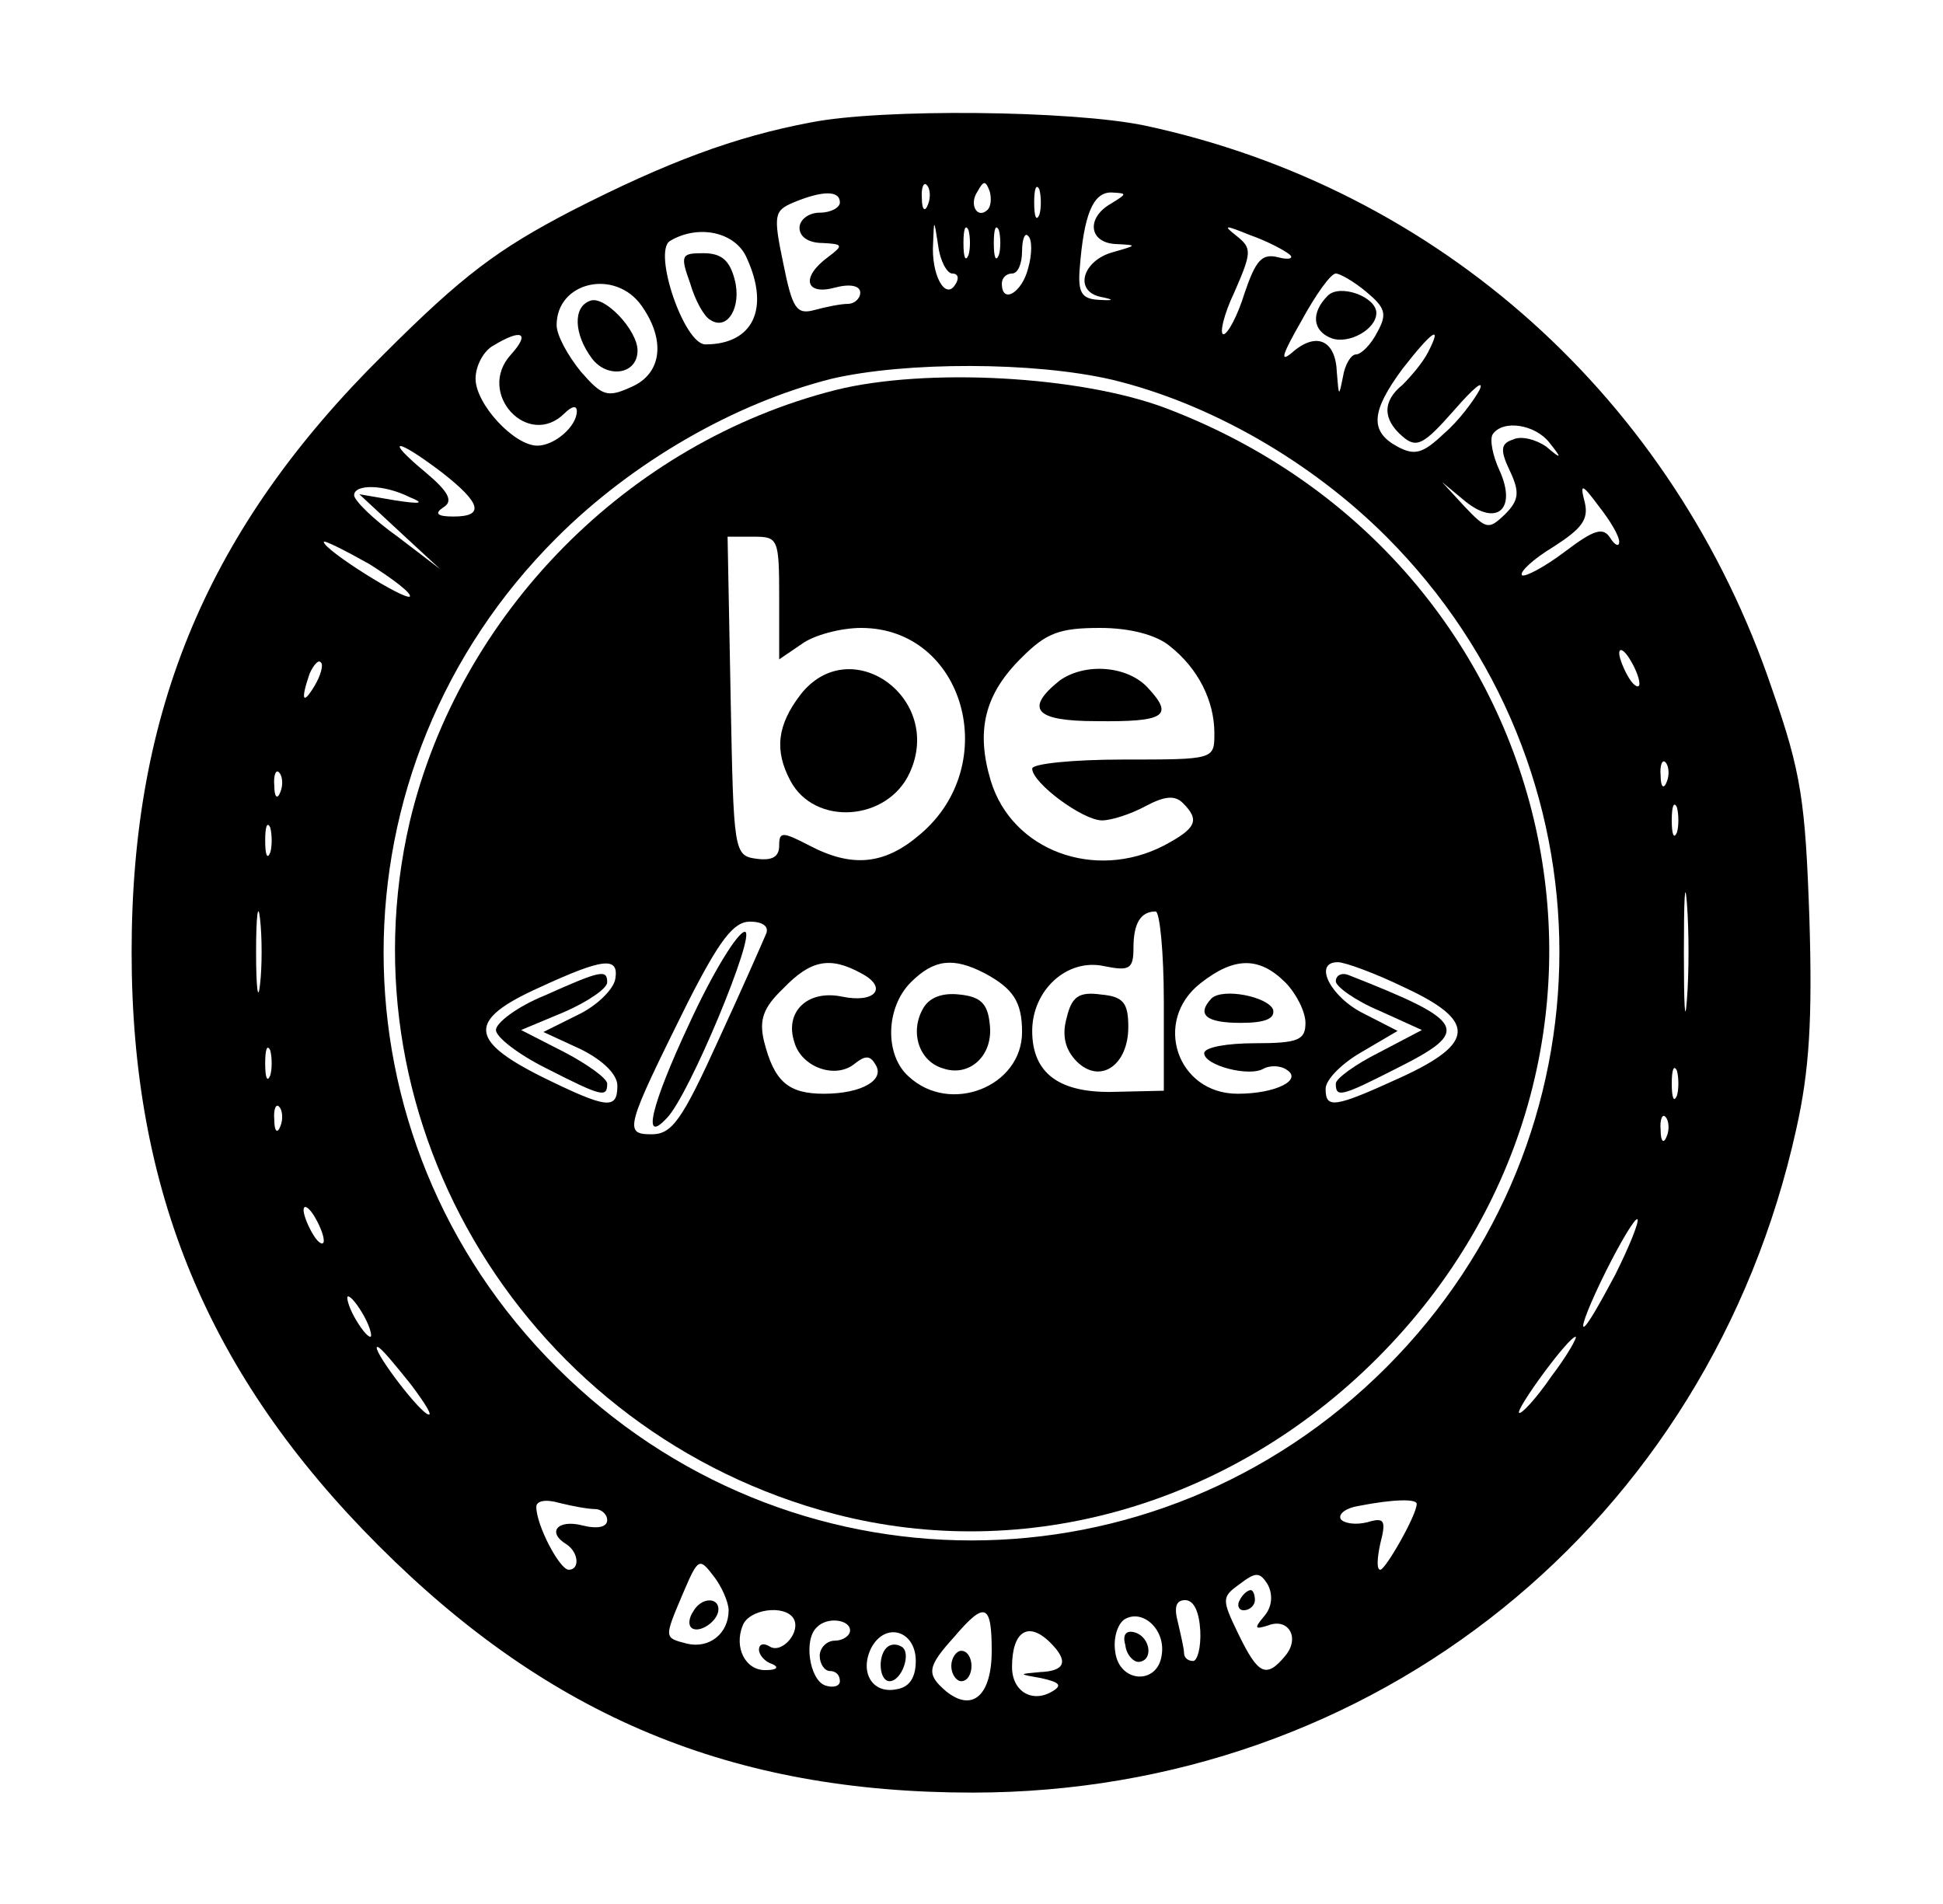 <?xml version="1.0" encoding="UTF-8"?>
<svg xmlns="http://www.w3.org/2000/svg" xmlns:xlink="http://www.w3.org/1999/xlink" width="50px" height="49px" viewBox="0 0 50 49" version="1.1">
<g id="surface1">
<path style=" stroke:none;fill-rule:nonzero;fill:rgb(0%,0%,0%);fill-opacity:1;" d="M 20.859 3.152 C 18.906 3.52 17.16 4.172 14.715 5.422 C 12.812 6.41 11.902 7.09 9.871 9.121 C 5.363 13.578 3.387 18.27 3.387 24.5 C 3.387 30.652 5.363 35.395 9.738 39.773 C 14.141 44.18 18.828 46.133 25.027 46.133 C 35.363 46.133 43.984 39.199 46.223 29.062 C 46.562 27.551 46.641 26.246 46.562 23.641 C 46.457 20.617 46.355 19.887 45.598 17.723 C 43.074 10.27 37.031 4.848 29.453 3.23 C 27.578 2.84 22.684 2.789 20.859 3.152 Z M 23.879 5.266 C 23.801 5.473 23.723 5.395 23.723 5.109 C 23.699 4.82 23.777 4.664 23.855 4.77 C 23.934 4.848 23.957 5.082 23.879 5.266 Z M 25.418 5.395 C 25.156 5.656 24.922 5.266 25.156 4.926 C 25.312 4.641 25.363 4.641 25.469 4.926 C 25.52 5.109 25.496 5.316 25.418 5.395 Z M 26.746 5.527 C 26.668 5.707 26.613 5.578 26.613 5.211 C 26.613 4.848 26.668 4.719 26.746 4.875 C 26.797 5.055 26.797 5.371 26.746 5.527 Z M 21.613 5.211 C 21.613 5.344 21.379 5.473 21.094 5.473 C 20.809 5.473 20.574 5.656 20.574 5.863 C 20.574 6.098 20.809 6.254 21.172 6.254 C 21.691 6.281 21.719 6.309 21.301 6.621 C 20.598 7.141 20.73 7.609 21.484 7.402 C 21.875 7.297 22.137 7.352 22.137 7.531 C 22.137 7.688 21.98 7.82 21.824 7.82 C 21.641 7.82 21.25 7.898 20.965 7.977 C 20.496 8.105 20.391 7.949 20.156 6.777 C 19.895 5.527 19.922 5.422 20.418 5.211 C 21.172 4.898 21.613 4.898 21.613 5.211 Z M 28.594 5.238 C 27.941 5.605 28.02 6.254 28.723 6.281 C 29.27 6.309 29.27 6.309 28.645 6.488 C 27.863 6.699 27.629 7.48 28.309 7.637 C 28.699 7.715 28.672 7.742 28.254 7.715 C 27.84 7.688 27.734 7.531 27.785 6.906 C 27.891 5.527 28.125 4.953 28.594 4.953 C 29.012 4.977 29.012 4.977 28.594 5.238 Z M 24.504 7.039 C 24.66 7.039 24.688 7.168 24.582 7.324 C 24.324 7.742 23.957 7.062 24.012 6.254 C 24.035 5.629 24.035 5.629 24.141 6.309 C 24.191 6.723 24.375 7.039 24.504 7.039 Z M 24.922 6.566 C 24.844 6.75 24.793 6.621 24.793 6.254 C 24.793 5.891 24.844 5.762 24.922 5.918 C 24.973 6.098 24.973 6.41 24.922 6.566 Z M 25.703 6.566 C 25.625 6.75 25.574 6.621 25.574 6.254 C 25.574 5.891 25.625 5.762 25.703 5.918 C 25.754 6.098 25.754 6.41 25.703 6.566 Z M 33.176 6.543 C 33.309 6.645 33.176 6.699 32.891 6.621 C 32.473 6.516 32.316 6.699 32.031 7.531 C 31.848 8.133 31.59 8.602 31.484 8.602 C 31.379 8.602 31.484 8.105 31.77 7.508 C 32.215 6.488 32.215 6.387 31.824 6.074 C 31.457 5.785 31.512 5.785 32.16 6.047 C 32.605 6.203 33.047 6.438 33.176 6.543 Z M 19.219 6.645 C 19.816 7.949 19.375 8.863 18.152 8.863 C 17.605 8.863 16.797 6.488 17.238 6.203 C 17.969 5.762 18.934 5.969 19.219 6.645 Z M 26.457 6.906 C 26.301 7.531 25.781 7.844 25.781 7.297 C 25.781 7.141 25.91 7.039 26.043 7.039 C 26.199 7.039 26.301 6.777 26.301 6.465 C 26.301 6.152 26.379 5.969 26.457 6.074 C 26.562 6.152 26.562 6.543 26.457 6.906 Z M 35.156 7.508 C 35.652 7.922 35.703 8.078 35.441 8.551 C 35.285 8.863 35.027 9.121 34.895 9.121 C 34.766 9.121 34.609 9.383 34.559 9.695 C 34.453 10.219 34.453 10.219 34.402 9.59 C 34.375 8.758 33.879 8.523 33.254 9.07 C 32.918 9.355 32.996 9.121 33.488 8.262 C 33.855 7.586 34.246 7.039 34.375 7.039 C 34.48 7.039 34.844 7.246 35.156 7.508 Z M 16.512 7.871 C 17.137 8.758 17.031 9.617 16.25 9.957 C 15.625 10.242 15.496 10.191 14.949 9.566 C 14.609 9.148 14.324 8.629 14.324 8.367 C 14.324 7.246 15.832 6.906 16.512 7.871 Z M 13.152 9.121 C 12.238 10.113 13.594 11.574 14.531 10.633 C 14.715 10.453 14.844 10.426 14.844 10.582 C 14.844 10.973 14.27 11.469 13.828 11.469 C 13.23 11.469 12.238 10.398 12.238 9.746 C 12.238 9.41 12.449 9.02 12.707 8.887 C 13.438 8.445 13.645 8.574 13.152 9.121 Z M 36.746 9.07 C 36.613 9.332 36.301 9.695 36.094 9.902 C 35.574 10.32 35.574 10.789 36.094 11.234 C 36.457 11.547 36.641 11.441 37.422 10.555 C 37.918 9.984 38.203 9.746 38.074 10.035 C 37.918 10.32 37.527 10.844 37.16 11.156 C 36.613 11.676 36.406 11.73 35.965 11.496 C 35.234 11.102 35.285 10.582 36.094 9.488 C 36.848 8.523 37.137 8.312 36.746 9.07 Z M 28.621 9.773 C 31.121 10.375 33.723 11.859 35.676 13.812 C 41.613 19.758 41.613 29.242 35.676 35.188 C 29.738 41.129 20.262 41.129 14.324 35.188 C 8.387 29.27 8.387 19.758 14.324 13.84 C 16.277 11.887 18.906 10.375 21.406 9.746 C 23.309 9.305 26.613 9.305 28.621 9.773 Z M 39.871 11.391 C 40.207 11.809 40.184 11.832 39.793 11.496 C 39.531 11.312 39.141 11.207 38.934 11.312 C 38.621 11.414 38.594 11.574 38.855 12.121 C 39.113 12.668 39.09 12.875 38.723 13.242 C 38.309 13.633 38.254 13.633 37.684 13.031 L 37.109 12.406 L 37.707 12.902 C 38.516 13.555 39.035 13.109 38.594 12.121 C 38.41 11.73 38.332 11.312 38.41 11.18 C 38.672 10.789 39.504 10.922 39.871 11.391 Z M 11.355 12.145 C 12.395 12.953 12.473 13.293 11.668 13.293 C 11.25 13.293 11.172 13.215 11.406 13.059 C 11.668 12.902 11.562 12.668 10.938 12.145 C 9.871 11.258 10.184 11.258 11.355 12.145 Z M 10.547 12.797 C 10.938 12.953 10.832 12.98 10.156 12.875 L 9.246 12.719 L 10.285 13.684 L 11.328 14.648 L 10.234 13.812 C 9.609 13.371 9.113 12.875 9.113 12.746 C 9.113 12.457 9.871 12.457 10.547 12.797 Z M 41.668 13.945 C 41.668 14.074 41.562 14.047 41.434 13.84 C 41.25 13.555 41.016 13.633 40.262 14.203 C 39.738 14.598 39.246 14.855 39.168 14.805 C 39.09 14.727 39.453 14.387 39.973 14.074 C 40.703 13.605 40.887 13.371 40.781 12.926 C 40.652 12.434 40.703 12.434 41.145 13.031 C 41.434 13.398 41.668 13.789 41.668 13.945 Z M 10.547 15.352 C 10.418 15.457 8.332 14.152 8.332 13.945 C 8.332 13.891 8.855 14.152 9.504 14.516 C 10.129 14.91 10.598 15.273 10.547 15.352 Z M 42.188 17.594 C 42.188 17.723 42.059 17.672 41.926 17.461 C 41.797 17.254 41.668 16.941 41.668 16.812 C 41.668 16.656 41.797 16.734 41.926 16.941 C 42.059 17.148 42.188 17.438 42.188 17.594 Z M 8.098 17.645 C 7.785 18.168 7.734 18.012 7.969 17.332 C 8.074 17.098 8.203 16.969 8.254 17.047 C 8.332 17.098 8.254 17.383 8.098 17.645 Z M 42.891 20.121 C 42.812 20.328 42.734 20.25 42.734 19.965 C 42.707 19.68 42.785 19.523 42.863 19.625 C 42.941 19.703 42.969 19.938 42.891 20.121 Z M 7.215 20.383 C 7.137 20.59 7.059 20.512 7.059 20.227 C 7.031 19.938 7.109 19.781 7.188 19.887 C 7.266 19.965 7.293 20.199 7.215 20.383 Z M 43.152 21.426 C 43.074 21.605 43.02 21.477 43.02 21.113 C 43.02 20.746 43.074 20.617 43.152 20.773 C 43.203 20.957 43.203 21.27 43.152 21.426 Z M 6.953 21.945 C 6.875 22.129 6.824 21.996 6.824 21.633 C 6.824 21.27 6.875 21.137 6.953 21.293 C 7.004 21.477 7.004 21.789 6.953 21.945 Z M 43.41 25.727 C 43.359 26.43 43.332 25.855 43.332 24.5 C 43.332 23.145 43.359 22.57 43.41 23.25 C 43.465 23.953 43.465 25.047 43.41 25.727 Z M 6.691 25.336 C 6.641 25.805 6.59 25.438 6.59 24.5 C 6.59 23.562 6.641 23.195 6.691 23.641 C 6.746 24.109 6.746 24.891 6.691 25.336 Z M 6.953 27.68 C 6.875 27.863 6.824 27.73 6.824 27.367 C 6.824 27.004 6.875 26.871 6.953 27.027 C 7.004 27.211 7.004 27.523 6.953 27.68 Z M 43.152 28.199 C 43.074 28.383 43.02 28.254 43.02 27.887 C 43.02 27.523 43.074 27.395 43.152 27.551 C 43.203 27.73 43.203 28.043 43.152 28.199 Z M 7.215 28.984 C 7.137 29.191 7.059 29.113 7.059 28.828 C 7.031 28.539 7.109 28.383 7.188 28.488 C 7.266 28.566 7.293 28.801 7.215 28.984 Z M 42.891 29.242 C 42.812 29.453 42.734 29.375 42.734 29.086 C 42.707 28.801 42.785 28.645 42.863 28.75 C 42.941 28.828 42.969 29.062 42.891 29.242 Z M 8.332 31.93 C 8.332 32.059 8.203 32.008 8.074 31.797 C 7.941 31.59 7.812 31.277 7.812 31.145 C 7.812 30.988 7.941 31.066 8.074 31.277 C 8.203 31.484 8.332 31.773 8.332 31.93 Z M 41.562 32.812 C 41.172 33.543 40.832 34.145 40.754 34.145 C 40.676 34.145 40.938 33.492 41.328 32.711 C 41.719 31.93 42.082 31.328 42.137 31.379 C 42.188 31.434 41.926 32.086 41.562 32.812 Z M 9.375 33.883 C 9.531 34.168 9.582 34.402 9.531 34.402 C 9.453 34.402 9.27 34.168 9.113 33.883 C 8.957 33.598 8.906 33.363 8.957 33.363 C 9.035 33.363 9.219 33.598 9.375 33.883 Z M 39.922 35.422 C 39.531 35.996 39.141 36.41 39.09 36.359 C 39.012 36.254 40.363 34.402 40.547 34.402 C 40.598 34.402 40.34 34.875 39.922 35.422 Z M 10.574 35.629 C 10.965 36.152 11.172 36.488 10.988 36.387 C 10.652 36.176 9.531 34.664 9.715 34.664 C 9.793 34.664 10.156 35.109 10.574 35.629 Z M 15.312 38.836 C 15.469 38.836 15.625 38.965 15.625 39.121 C 15.625 39.305 15.363 39.355 14.973 39.254 C 14.348 39.098 14.062 39.434 14.582 39.746 C 14.895 39.957 14.922 40.398 14.637 40.398 C 14.402 40.398 13.801 39.254 13.801 38.781 C 13.801 38.625 14.035 38.574 14.402 38.68 C 14.715 38.758 15.129 38.836 15.312 38.836 Z M 36.457 38.703 C 36.457 38.992 35.652 40.398 35.52 40.398 C 35.418 40.398 35.441 40.086 35.52 39.723 C 35.676 39.121 35.625 39.043 35.184 39.176 C 34.871 39.254 34.582 39.199 34.504 39.098 C 34.426 38.965 34.637 38.809 34.949 38.758 C 35.887 38.574 36.457 38.574 36.457 38.703 Z M 18.75 41.441 C 18.75 42.039 18.254 42.434 17.684 42.301 C 17.082 42.145 17.082 42.172 17.578 41 C 17.969 40.086 17.996 40.086 18.359 40.555 C 18.566 40.816 18.75 41.234 18.75 41.441 Z M 32.527 41.598 C 32.266 41.91 32.293 41.938 32.629 41.832 C 33.152 41.625 33.465 42.145 33.074 42.613 C 32.578 43.215 32.371 43.082 31.875 42.066 C 31.434 41.156 31.434 41.102 31.902 40.766 C 32.316 40.449 32.422 40.449 32.629 40.789 C 32.762 41.051 32.734 41.363 32.527 41.598 Z M 30.887 41.961 C 30.91 42.406 30.809 42.746 30.703 42.746 C 30.574 42.746 30.469 42.668 30.469 42.535 C 30.469 42.434 30.391 42.094 30.312 41.754 C 30.207 41.363 30.262 41.18 30.496 41.18 C 30.73 41.18 30.859 41.492 30.887 41.961 Z M 20.418 41.648 C 20.625 41.988 20.129 42.562 19.816 42.379 C 19.66 42.277 19.531 42.301 19.531 42.457 C 19.531 42.59 19.688 42.77 19.871 42.824 C 20.051 42.902 20 42.98 19.715 42.98 C 19.191 43.004 18.879 42.406 19.113 41.832 C 19.27 41.414 20.184 41.285 20.418 41.648 Z M 25.52 42.484 C 25.52 43.629 25.027 44.074 24.348 43.527 C 23.828 43.082 23.855 42.902 24.559 42.121 C 25.34 41.207 25.52 41.258 25.52 42.484 Z M 29.895 42.59 C 29.793 43.371 28.801 43.316 28.699 42.512 C 28.645 42.172 28.75 41.805 28.934 41.676 C 29.402 41.391 30 41.938 29.895 42.59 Z M 21.875 41.961 C 21.875 42.094 21.691 42.223 21.484 42.223 C 21.277 42.223 21.094 42.406 21.094 42.613 C 21.094 42.824 21.223 43.004 21.355 43.004 C 21.512 43.004 21.613 43.109 21.613 43.266 C 21.613 43.395 21.434 43.449 21.223 43.371 C 20.832 43.215 20.676 42.199 21.016 41.883 C 21.277 41.598 21.875 41.676 21.875 41.961 Z M 23.566 42.746 C 23.566 43.16 23.41 43.422 23.074 43.473 C 22.449 43.605 22.109 43.031 22.422 42.406 C 22.785 41.727 23.566 41.961 23.566 42.746 Z M 27.031 42.277 C 27.5 42.746 27.422 43.004 26.77 43.031 C 26.199 43.082 26.199 43.082 26.797 43.188 C 27.266 43.293 27.344 43.371 27.082 43.527 C 26.562 43.84 26.043 43.527 26.043 42.902 C 26.043 41.988 26.457 41.703 27.031 42.277 Z M 27.031 42.277 "/>
<path style=" stroke:none;fill-rule:nonzero;fill:rgb(0%,0%,0%);fill-opacity:1;" d="M 17.762 7.297 C 17.891 7.742 18.125 8.156 18.281 8.234 C 18.723 8.523 19.09 7.898 18.906 7.195 C 18.777 6.699 18.566 6.516 18.098 6.516 C 17.527 6.516 17.5 6.566 17.762 7.297 Z M 17.762 7.297 "/>
<path style=" stroke:none;fill-rule:nonzero;fill:rgb(0%,0%,0%);fill-opacity:1;" d="M 34.168 7.609 C 33.723 8.055 33.777 8.523 34.27 8.707 C 34.715 8.863 35.418 8.473 35.418 8.055 C 35.418 7.637 34.48 7.297 34.168 7.609 Z M 34.168 7.609 "/>
<path style=" stroke:none;fill-rule:nonzero;fill:rgb(0%,0%,0%);fill-opacity:1;" d="M 15.184 7.742 C 14.738 7.898 14.766 8.602 15.234 9.227 C 15.625 9.746 16.406 9.645 16.406 9.02 C 16.406 8.496 15.547 7.586 15.184 7.742 Z M 15.184 7.742 "/>
<path style=" stroke:none;fill-rule:nonzero;fill:rgb(0%,0%,0%);fill-opacity:1;" d="M 21.512 10.035 C 16.145 11.391 11.824 15.793 10.547 21.137 C 8.723 28.957 13.594 36.906 21.484 38.965 C 26.406 40.242 31.668 38.73 35.441 34.953 C 43.203 27.184 40.363 14.438 30 10.504 C 27.785 9.668 23.828 9.461 21.512 10.035 Z M 20.051 15.402 L 20.051 16.969 L 20.625 16.578 C 20.938 16.344 21.641 16.16 22.16 16.16 C 24.816 16.16 25.809 19.68 23.672 21.477 C 22.762 22.258 21.926 22.336 20.832 21.762 C 20.129 21.398 20.051 21.398 20.051 21.762 C 20.051 22.051 19.871 22.152 19.48 22.102 C 18.879 22.023 18.879 21.945 18.801 17.906 L 18.723 13.812 L 19.402 13.812 C 20.027 13.812 20.051 13.867 20.051 15.402 Z M 30.105 16.629 C 30.832 17.203 31.25 18.035 31.25 18.871 C 31.25 19.547 31.25 19.547 28.906 19.547 C 27.629 19.547 26.562 19.652 26.562 19.781 C 26.562 20.148 27.863 21.113 28.359 21.113 C 28.594 21.113 29.09 20.957 29.48 20.746 C 29.973 20.484 30.234 20.461 30.441 20.668 C 30.887 21.113 30.781 21.32 29.949 21.762 C 28.176 22.676 26.043 21.895 25.496 20.094 C 25.105 18.793 25.34 17.855 26.301 16.914 C 26.926 16.289 27.266 16.16 28.309 16.16 C 29.09 16.16 29.766 16.344 30.105 16.629 Z M 29.949 25.777 L 29.949 28.07 L 28.723 28.098 C 27.266 28.148 26.562 27.629 26.562 26.531 C 26.562 25.492 27.449 24.656 28.41 24.863 C 29.062 24.996 29.168 24.941 29.168 24.395 C 29.168 23.77 29.348 23.457 29.738 23.457 C 29.844 23.457 29.949 24.5 29.949 25.777 Z M 19.715 24.031 C 19.637 24.215 19.09 25.465 18.488 26.766 C 17.551 28.828 17.293 29.191 16.77 29.191 C 16.043 29.191 16.094 29.035 17.684 25.828 C 18.516 24.188 18.879 23.719 19.297 23.719 C 19.637 23.719 19.793 23.848 19.715 24.031 Z M 15.832 25.203 C 15.781 25.465 15.363 25.883 14.871 26.117 L 13.984 26.559 L 14.949 27.004 C 15.52 27.289 15.887 27.652 15.887 27.941 C 15.887 28.566 15.625 28.539 13.934 27.707 C 12.059 26.766 12.031 26.246 13.879 25.414 C 15.52 24.656 15.938 24.605 15.832 25.203 Z M 22.16 25.047 C 22.863 25.414 22.527 25.828 21.668 25.648 C 20.781 25.465 20.184 26.039 20.441 26.82 C 20.625 27.473 21.512 27.785 22.004 27.367 C 22.266 27.16 22.395 27.16 22.527 27.395 C 22.785 27.785 22.188 28.148 21.199 28.148 C 20.285 28.148 19.922 27.836 19.66 26.793 C 19.531 26.246 19.637 25.934 20.156 25.438 C 20.859 24.707 21.355 24.605 22.16 25.047 Z M 25.34 25.047 C 26.066 25.438 26.301 25.777 26.301 26.559 C 26.301 27.965 24.453 28.695 23.387 27.707 C 22.762 27.16 22.785 25.934 23.438 25.281 C 24.035 24.684 24.531 24.629 25.34 25.047 Z M 33.074 25.281 C 33.359 25.57 33.594 26.039 33.594 26.324 C 33.594 26.766 33.41 26.848 32.293 26.848 C 31.59 26.848 30.988 26.949 30.988 27.105 C 30.988 27.418 32.16 27.73 32.527 27.496 C 32.684 27.418 32.941 27.418 33.098 27.523 C 33.543 27.785 32.84 28.148 31.848 28.148 C 30.285 28.148 29.66 26.273 30.887 25.309 C 31.746 24.629 32.395 24.605 33.074 25.281 Z M 36.145 25.414 C 37.996 26.273 37.969 26.848 36.043 27.73 C 34.324 28.516 34.113 28.539 34.113 28.02 C 34.113 27.785 34.531 27.367 35.027 27.082 L 35.965 26.531 L 35.105 26.09 C 34.246 25.672 33.777 24.762 34.426 24.762 C 34.609 24.762 35.391 25.047 36.145 25.414 Z M 36.145 25.414 "/>
<path style=" stroke:none;fill-rule:nonzero;fill:rgb(0%,0%,0%);fill-opacity:1;" d="M 20.598 17.879 C 20 18.66 19.922 19.312 20.34 20.094 C 20.965 21.27 22.84 21.137 23.41 19.887 C 24.297 17.957 21.875 16.238 20.598 17.879 Z M 20.598 17.879 "/>
<path style=" stroke:none;fill-rule:nonzero;fill:rgb(0%,0%,0%);fill-opacity:1;" d="M 27.266 17.516 C 26.355 18.246 26.641 18.559 28.203 18.559 C 29.973 18.582 30.207 18.426 29.559 17.723 C 29.035 17.125 27.918 17.047 27.266 17.516 Z M 27.266 17.516 "/>
<path style=" stroke:none;fill-rule:nonzero;fill:rgb(0%,0%,0%);fill-opacity:1;" d="M 27.449 26.195 C 27.316 26.664 27.422 27.027 27.707 27.316 C 28.309 27.914 29.035 27.418 29.035 26.43 C 29.035 25.805 28.906 25.648 28.332 25.594 C 27.762 25.516 27.578 25.648 27.449 26.195 Z M 27.449 26.195 "/>
<path style=" stroke:none;fill-rule:nonzero;fill:rgb(0%,0%,0%);fill-opacity:1;" d="M 17.734 26.352 C 16.746 28.461 16.512 29.477 17.16 28.773 C 17.734 28.199 19.48 23.98 19.168 23.98 C 18.984 23.98 18.332 25.047 17.734 26.352 Z M 17.734 26.352 "/>
<path style=" stroke:none;fill-rule:nonzero;fill:rgb(0%,0%,0%);fill-opacity:1;" d="M 14.012 25.621 C 13.309 25.906 12.762 26.324 12.762 26.508 C 12.762 26.688 13.332 27.133 14.062 27.496 C 15.496 28.227 15.625 28.254 15.625 27.887 C 15.625 27.758 15.129 27.395 14.531 27.082 L 13.41 26.508 L 14.531 26.039 C 15.129 25.777 15.625 25.438 15.625 25.281 C 15.625 24.941 15.469 24.969 14.012 25.621 Z M 14.012 25.621 "/>
<path style=" stroke:none;fill-rule:nonzero;fill:rgb(0%,0%,0%);fill-opacity:1;" d="M 23.75 25.961 C 23.41 26.559 23.645 27.316 24.27 27.496 C 24.949 27.73 25.574 27.16 25.469 26.352 C 25.418 25.828 25.234 25.648 24.688 25.594 C 24.246 25.543 23.906 25.672 23.75 25.961 Z M 23.75 25.961 "/>
<path style=" stroke:none;fill-rule:nonzero;fill:rgb(0%,0%,0%);fill-opacity:1;" d="M 31.172 25.699 C 30.781 26.117 31.043 26.324 31.926 26.324 C 32.551 26.324 32.812 26.219 32.762 25.984 C 32.629 25.648 31.457 25.414 31.172 25.699 Z M 31.172 25.699 "/>
<path style=" stroke:none;fill-rule:nonzero;fill:rgb(0%,0%,0%);fill-opacity:1;" d="M 34.375 25.254 C 34.375 25.387 34.871 25.75 35.496 26.012 L 36.59 26.508 L 35.496 27.082 C 34.871 27.395 34.375 27.758 34.375 27.887 C 34.375 28.254 34.504 28.227 35.938 27.496 C 37.863 26.531 37.762 26.297 34.715 25.098 C 34.531 25.02 34.375 25.098 34.375 25.254 Z M 34.375 25.254 "/>
<path style=" stroke:none;fill-rule:nonzero;fill:rgb(0%,0%,0%);fill-opacity:1;" d="M 17.84 41.469 C 17.734 41.625 17.707 41.805 17.785 41.883 C 17.969 42.066 18.488 41.727 18.488 41.414 C 18.488 41.102 18.047 41.102 17.84 41.469 Z M 17.84 41.469 "/>
<path style=" stroke:none;fill-rule:nonzero;fill:rgb(0%,0%,0%);fill-opacity:1;" d="M 31.902 41.18 C 31.824 41.312 31.875 41.441 32.004 41.441 C 32.16 41.441 32.293 41.312 32.293 41.18 C 32.293 41.023 32.238 40.922 32.188 40.922 C 32.109 40.922 31.98 41.023 31.902 41.18 Z M 31.902 41.18 "/>
<path style=" stroke:none;fill-rule:nonzero;fill:rgb(0%,0%,0%);fill-opacity:1;" d="M 24.48 42.875 C 24.48 43.082 24.609 43.266 24.738 43.266 C 24.895 43.266 25 43.082 25 42.875 C 25 42.668 24.895 42.484 24.738 42.484 C 24.609 42.484 24.48 42.668 24.48 42.875 Z M 24.48 42.875 "/>
<path style=" stroke:none;fill-rule:nonzero;fill:rgb(0%,0%,0%);fill-opacity:1;" d="M 28.957 42.328 C 28.984 42.59 29.168 42.77 29.297 42.77 C 29.688 42.746 29.609 42.145 29.219 42.016 C 28.984 41.938 28.879 42.066 28.957 42.328 Z M 28.957 42.328 "/>
<path style=" stroke:none;fill-rule:nonzero;fill:rgb(0%,0%,0%);fill-opacity:1;" d="M 22.812 42.406 C 22.578 42.641 22.629 43.266 22.891 43.266 C 23.203 43.266 23.465 42.535 23.203 42.379 C 23.074 42.301 22.918 42.301 22.812 42.406 Z M 22.812 42.406 "/>
</g>
</svg>

